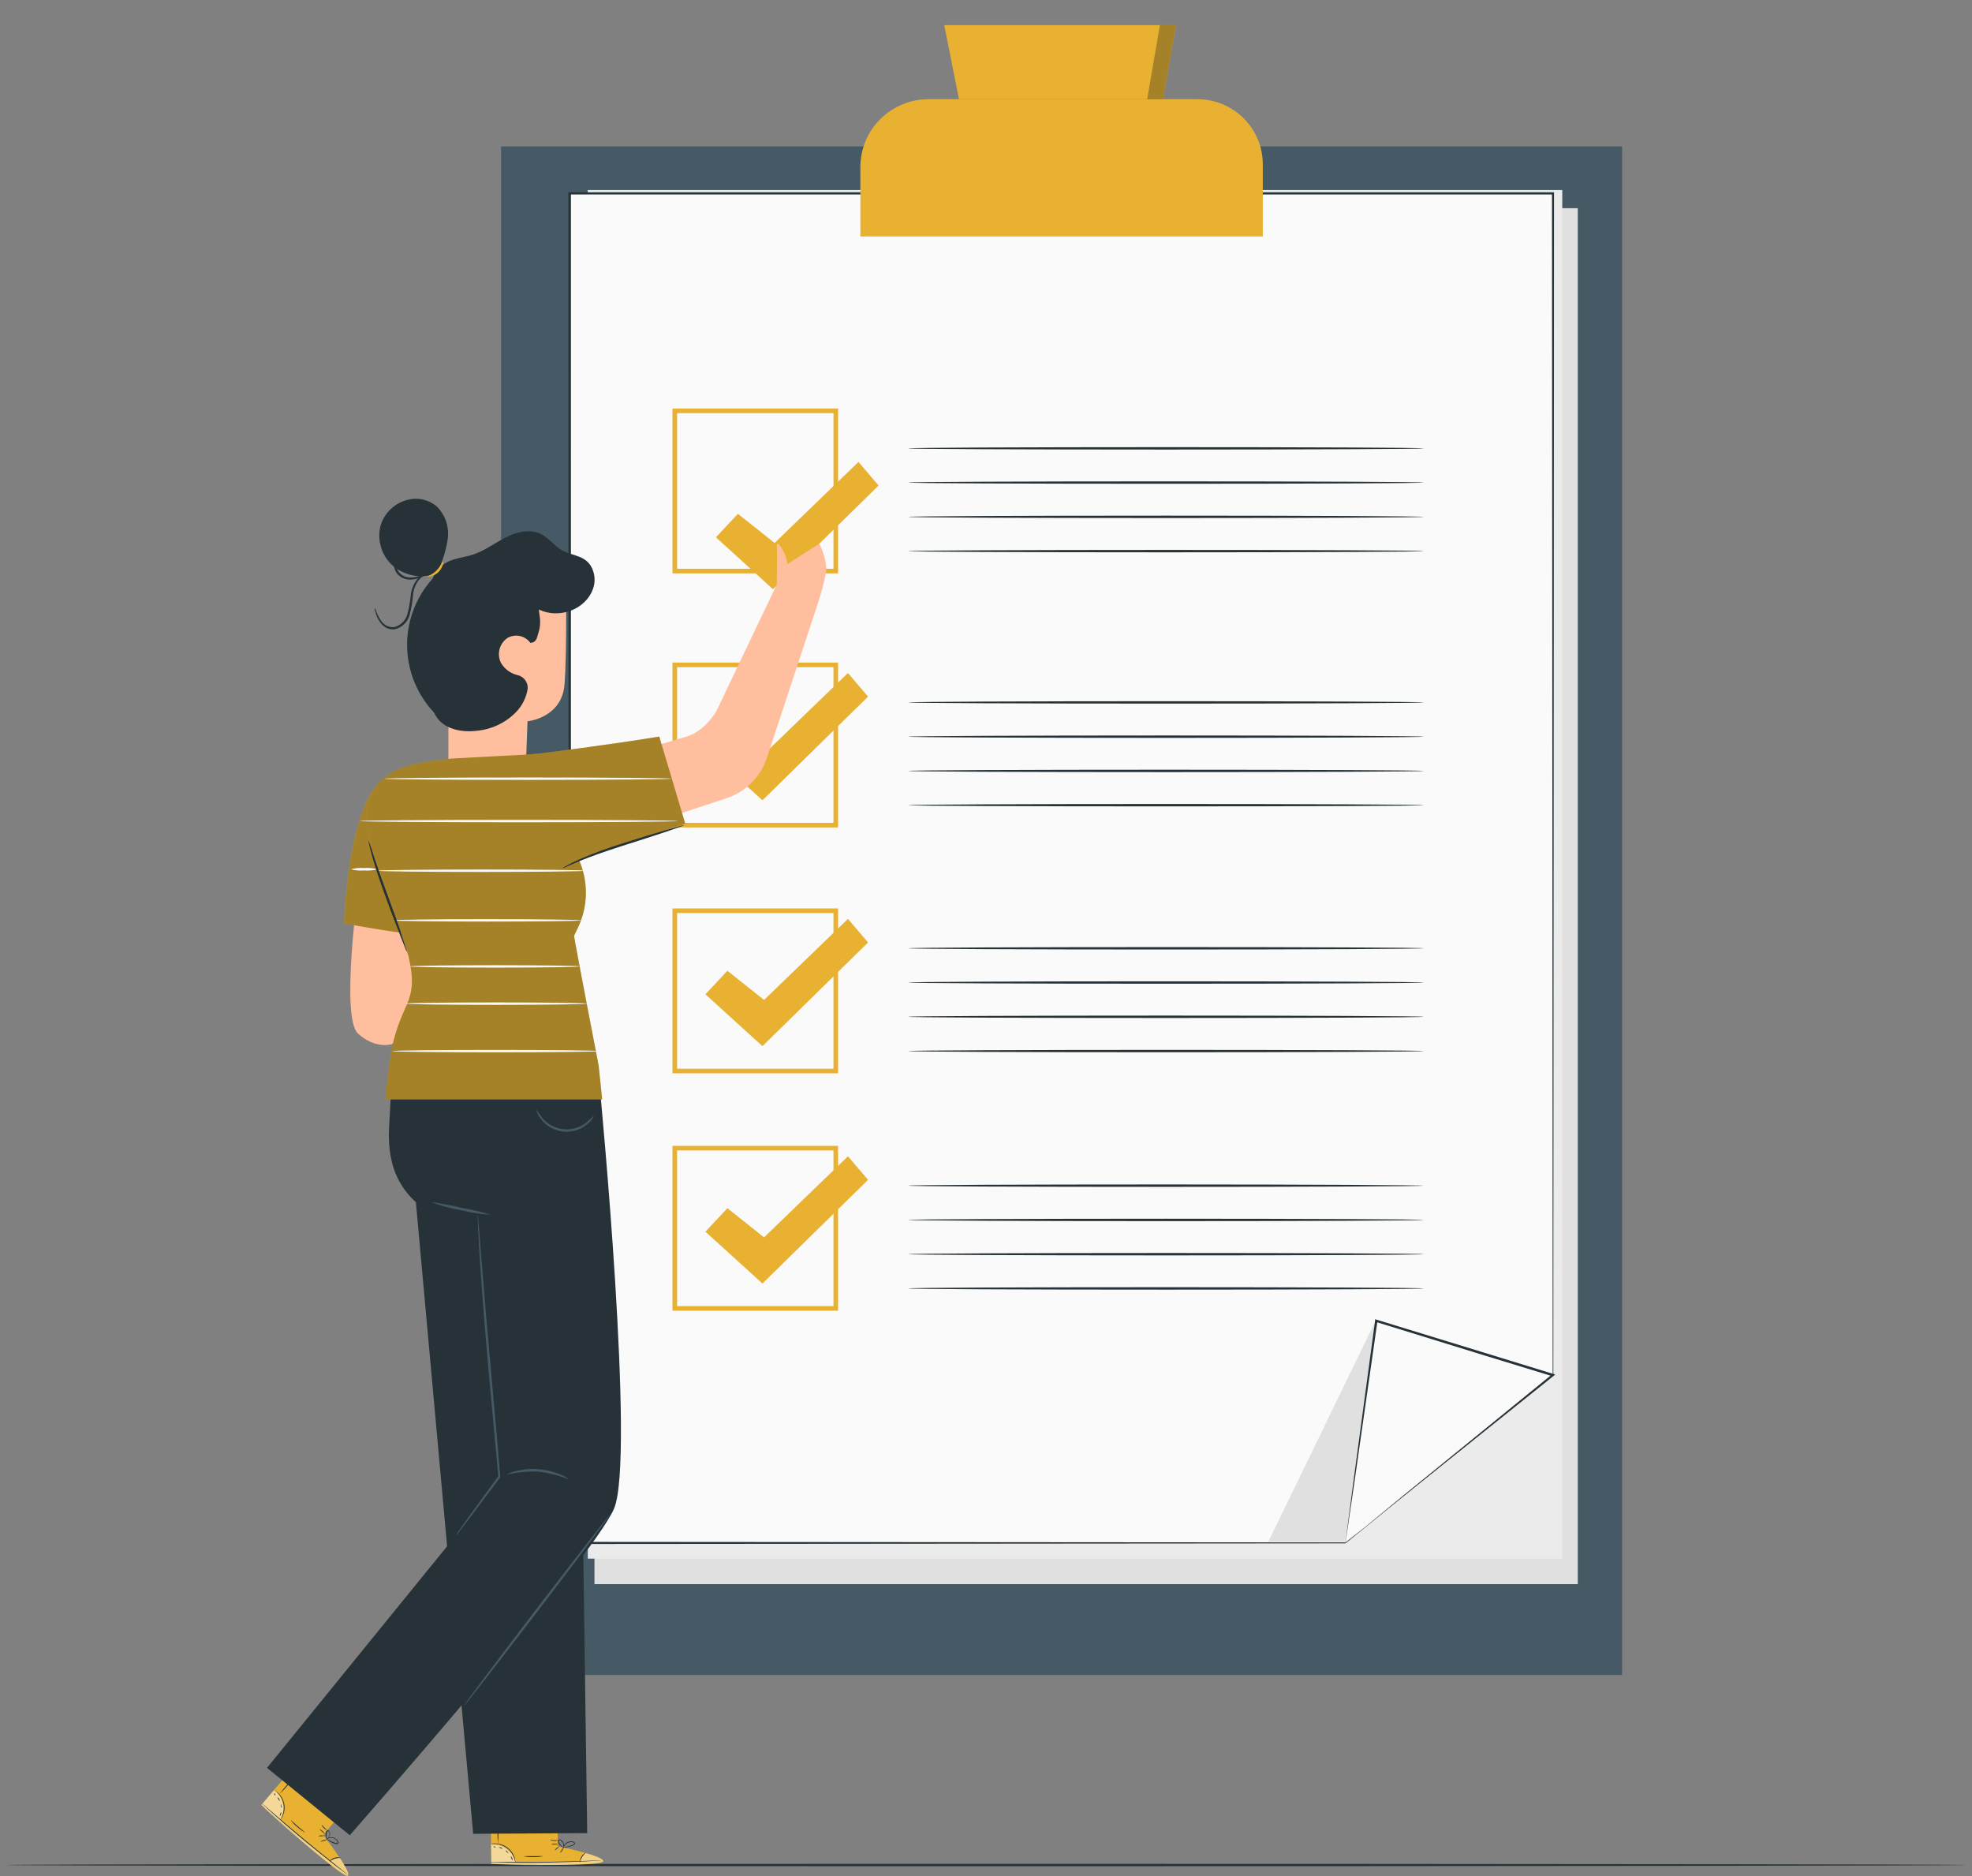 <svg width="164" height="156" viewBox="0 0 164 156" fill="none" xmlns="http://www.w3.org/2000/svg">
<rect x="0" y="0" width="164" height="156" fill="#808080" stroke="none"/>
<g id="checklist/pana">
<g id="Floor">
<path id="Vector" d="M163.5 155.085C163.5 155.139 127.002 155.185 82 155.185C36.998 155.185 0.5 155.139 0.5 155.085C0.5 155.031 36.99 154.985 82.019 154.985C127.048 154.985 163.5 155.031 163.5 155.085Z" fill="#263238"/>
</g>
<g id="Checklist">
<path id="Vector_2" d="M134.901 12.177H41.672V139.287H134.901V12.177Z" fill="#455A64"/>
<path id="Vector_3" d="M131.214 131.728H113.949H49.438V17.314H131.214V117.495V131.728Z" fill="#E0E0E0"/>
<path id="Vector_4" d="M129.925 129.606H112.814H48.883V15.804H129.925V115.449V129.606Z" fill="#EBEBEB"/>
<path id="Vector_5" d="M121.213 120.75L111.879 128.313H47.367V16.09H129.144V114.351L121.213 120.75Z" fill="#FAFAFA"/>
<path id="Vector_6" d="M121.215 120.739C121.215 120.739 121.381 120.597 121.715 120.326L123.211 119.109L129.127 114.317V114.339C129.127 98.197 129.096 62.317 129.069 16.079L129.158 16.171H48.092H47.381L47.481 16.071C47.481 58.263 47.481 97.184 47.458 128.294L47.381 128.213L111.893 128.259H111.87L118.882 122.602L120.639 121.19C121.023 120.877 121.227 120.724 121.227 120.724L120.65 121.202L118.893 122.652L111.904 128.336L47.37 128.389H47.289V128.309C47.289 97.199 47.289 58.278 47.27 16.087V15.987H48.081H129.146H129.239V16.075C129.212 62.329 129.189 98.194 129.181 114.336L123.241 119.106L121.738 120.356L121.215 120.739Z" fill="#263238"/>
<path id="Vector_7" d="M77.225 8.249H99.58C101.023 8.249 102.406 8.819 103.426 9.834C104.446 10.849 105.02 12.226 105.02 13.662V19.663H71.551V13.891C71.552 12.394 72.15 10.959 73.214 9.901C74.278 8.843 75.721 8.249 77.225 8.249Z" fill="#E8B132"/>
<path id="Vector_8" d="M79.754 8.249L78.531 2.09H97.803L96.73 8.249H79.754Z" fill="#E8B132"/>
<path id="Vector_9" d="M69.7 47.679H55.926V33.969H69.7V47.679ZM56.31 47.296H69.316V34.352H56.31V47.296Z" fill="#E8B132"/>
<path id="Vector_10" d="M118.384 37.282C118.384 37.336 108.793 37.382 96.968 37.382C85.142 37.382 75.547 37.336 75.547 37.282C75.547 37.228 85.135 37.182 96.968 37.182C108.8 37.182 118.384 37.225 118.384 37.282Z" fill="#263238"/>
<path id="Vector_11" d="M118.384 40.128C118.384 40.186 108.793 40.228 96.968 40.228C85.142 40.228 75.547 40.186 75.547 40.128C75.547 40.07 85.135 40.028 96.968 40.028C108.8 40.028 118.384 40.074 118.384 40.128Z" fill="#263238"/>
<path id="Vector_12" d="M118.384 42.978C118.384 43.032 108.793 43.078 96.968 43.078C85.142 43.078 75.547 43.032 75.547 42.978C75.547 42.924 85.135 42.878 96.968 42.878C108.8 42.878 118.384 42.924 118.384 42.978Z" fill="#263238"/>
<path id="Vector_13" d="M118.384 45.828C118.384 45.882 108.793 45.928 96.968 45.928C85.142 45.928 75.547 45.882 75.547 45.828C75.547 45.774 85.135 45.728 96.968 45.728C108.8 45.728 118.384 45.766 118.384 45.828Z" fill="#263238"/>
<path id="Vector_14" d="M69.7 68.805H55.926V55.095H69.7V68.805ZM56.31 68.422H69.316V55.478H56.31V68.422Z" fill="#E8B132"/>
<path id="Vector_15" d="M58.664 62.233L60.494 60.278L63.542 62.703L70.52 55.964L72.192 57.926L63.408 66.548L58.664 62.233Z" fill="#E8B132"/>
<path id="Vector_16" d="M118.384 58.408C118.384 58.462 108.793 58.508 96.968 58.508C85.142 58.508 75.547 58.462 75.547 58.408C75.547 58.355 85.135 58.308 96.968 58.308C108.8 58.308 118.384 58.355 118.384 58.408Z" fill="#263238"/>
<path id="Vector_17" d="M118.384 61.258C118.384 61.312 108.793 61.358 96.968 61.358C85.142 61.358 75.547 61.312 75.547 61.258C75.547 61.205 85.135 61.158 96.968 61.158C108.8 61.158 118.384 61.201 118.384 61.258Z" fill="#263238"/>
<path id="Vector_18" d="M118.384 64.104C118.384 64.162 108.793 64.204 96.968 64.204C85.142 64.204 75.547 64.162 75.547 64.104C75.547 64.046 85.135 64.004 96.968 64.004C108.8 64.004 118.384 64.05 118.384 64.104Z" fill="#263238"/>
<path id="Vector_19" d="M118.384 66.954C118.384 67.008 108.793 67.054 96.968 67.054C85.142 67.054 75.547 67.008 75.547 66.954C75.547 66.9 85.135 66.854 96.968 66.854C108.8 66.854 118.384 66.9 118.384 66.954Z" fill="#263238"/>
<path id="Vector_20" d="M69.7 89.25H55.926V75.541H69.7V89.25ZM56.31 88.868H69.316V75.924H56.31V88.868Z" fill="#E8B132"/>
<path id="Vector_21" d="M58.664 82.678L60.494 80.724L63.542 83.149L70.52 76.409L72.192 78.371L63.408 86.993L58.664 82.678Z" fill="#E8B132"/>
<path id="Vector_22" d="M118.384 78.854C118.384 78.908 108.793 78.954 96.968 78.954C85.142 78.954 75.547 78.908 75.547 78.854C75.547 78.8 85.135 78.754 96.968 78.754C108.8 78.754 118.384 78.796 118.384 78.854Z" fill="#263238"/>
<path id="Vector_23" d="M118.384 81.7C118.384 81.758 108.793 81.8 96.968 81.8C85.142 81.8 75.547 81.758 75.547 81.7C75.547 81.642 85.135 81.6 96.968 81.6C108.8 81.6 118.384 81.646 118.384 81.7Z" fill="#263238"/>
<path id="Vector_24" d="M118.384 84.55C118.384 84.607 108.793 84.65 96.968 84.65C85.142 84.65 75.547 84.607 75.547 84.55C75.547 84.492 85.135 84.45 96.968 84.45C108.8 84.45 118.384 84.496 118.384 84.55Z" fill="#263238"/>
<path id="Vector_25" d="M118.384 87.399C118.384 87.453 108.793 87.499 96.968 87.499C85.142 87.499 75.547 87.453 75.547 87.399C75.547 87.346 85.135 87.299 96.968 87.299C108.8 87.299 118.384 87.346 118.384 87.399Z" fill="#263238"/>
<path id="Vector_26" d="M69.7 108.992H55.926V95.282H69.7V108.992ZM56.31 108.609H69.316V95.665H56.31V108.609Z" fill="#E8B132"/>
<path id="Vector_27" d="M58.664 102.42L60.494 100.466L63.542 102.891L70.52 96.151L72.192 98.109L63.408 106.731L58.664 102.42Z" fill="#E8B132"/>
<path id="Vector_28" d="M118.384 98.592C118.384 98.649 108.793 98.692 96.968 98.692C85.142 98.692 75.547 98.649 75.547 98.592C75.547 98.534 85.135 98.492 96.968 98.492C108.8 98.492 118.384 98.553 118.384 98.592Z" fill="#263238"/>
<path id="Vector_29" d="M118.384 101.441C118.384 101.495 108.793 101.541 96.968 101.541C85.142 101.541 75.547 101.495 75.547 101.441C75.547 101.388 85.135 101.341 96.968 101.341C108.8 101.341 118.384 101.388 118.384 101.441Z" fill="#263238"/>
<path id="Vector_30" d="M118.384 104.291C118.384 104.345 108.793 104.391 96.968 104.391C85.142 104.391 75.547 104.345 75.547 104.291C75.547 104.237 85.135 104.191 96.968 104.191C108.8 104.191 118.384 104.234 118.384 104.291Z" fill="#263238"/>
<path id="Vector_31" d="M118.384 107.137C118.384 107.195 108.793 107.237 96.968 107.237C85.142 107.237 75.547 107.195 75.547 107.137C75.547 107.08 85.135 107.037 96.968 107.037C108.8 107.037 118.384 107.083 118.384 107.137Z" fill="#263238"/>
<path id="Vector_32" d="M114.442 109.734L105.477 128.209H111.877L114.442 109.734Z" fill="#E0E0E0"/>
<path id="Vector_33" d="M111.883 128.313L114.447 109.837L129.148 114.351L111.883 128.313Z" fill="#FAFAFA"/>
<path id="Vector_34" d="M111.883 128.313L116.827 124.262L129.086 114.275L129.121 114.443L123.443 112.706L114.435 109.925L114.555 109.849C113.786 115.204 113.128 119.813 112.663 123.08C112.198 126.259 111.96 127.9 111.894 128.313C111.893 128.285 111.893 128.257 111.894 128.229L111.929 127.976C111.96 127.735 112.002 127.399 112.06 126.97C112.179 126.071 112.348 124.782 112.563 123.145C113.009 119.852 113.632 115.219 114.359 109.807V109.7L114.462 109.73L123.493 112.5L129.167 114.244L129.344 114.298L129.202 114.412C124.239 118.394 119.898 121.875 116.792 124.358L113.167 127.253L112.198 128.018L111.952 128.213L111.883 128.313Z" fill="#263238"/>
<g id="Group" opacity="0.3">
<path id="Vector_35" d="M96.463 2.091L95.402 8.249H96.725L97.797 2.091H96.11" fill="#081411"/>
</g>
</g>
<g id="Character">
<path id="Vector_36" d="M40.016 67.041C40.479 67.076 40.945 67.018 41.385 66.869C41.826 66.721 42.231 66.486 42.578 66.178C42.925 65.871 43.206 65.496 43.405 65.078C43.603 64.66 43.715 64.206 43.733 63.744C43.806 61.87 43.872 59.976 43.872 59.976C43.872 59.976 46.724 59.712 46.947 56.916C47.17 54.12 47.059 47.625 47.059 47.625C45.495 46.84 43.749 46.485 42.001 46.596C40.253 46.708 38.567 47.282 37.117 48.26L37.29 58.144V63.465C37.294 65.232 38.228 66.907 40.016 67.041Z" fill="#FFBE9D"/>
<path id="Vector_37" d="M44.118 53.474C43.91 53.176 43.596 52.967 43.24 52.889C42.884 52.811 42.511 52.87 42.196 53.053C41.877 53.274 41.647 53.6 41.547 53.975C41.447 54.349 41.483 54.746 41.65 55.096C41.796 55.355 41.994 55.582 42.232 55.761C42.471 55.94 42.744 56.068 43.034 56.136C43.292 56.192 43.52 56.339 43.677 56.55C43.833 56.762 43.907 57.022 43.884 57.284C43.766 58.022 43.419 58.705 42.892 59.238C42.021 60.12 40.862 60.663 39.624 60.768C38.421 60.91 37.045 60.661 36.345 59.678C35.834 58.963 35.799 58.026 35.78 57.15C35.736 55.079 35.693 53.008 35.649 50.938C35.604 50.191 35.652 49.442 35.792 48.708C35.939 47.967 36.362 47.308 36.976 46.864C37.664 46.413 38.533 46.374 39.313 46.126C40.293 45.808 41.124 45.166 42.039 44.699C42.954 44.232 44.072 43.953 44.991 44.412C45.652 44.741 46.094 45.395 46.733 45.758C47.648 46.275 48.889 46.141 49.331 47.495C49.487 47.958 49.487 48.459 49.331 48.922C48.712 50.739 46.452 51.473 44.822 50.689C44.791 50.995 45.095 51.68 44.768 52.651C44.664 52.965 44.63 53.436 44.142 53.447" fill="#263238"/>
<path id="Vector_38" d="M36.325 47.678C36.773 46.79 37.079 45.838 37.232 44.856C37.304 44.364 37.262 43.862 37.108 43.389C36.954 42.916 36.693 42.484 36.344 42.128C35.829 41.684 35.164 41.45 34.483 41.474C33.836 41.511 33.216 41.745 32.709 42.146C32.201 42.547 31.83 43.093 31.646 43.712C31.488 44.335 31.512 44.991 31.717 45.601C31.921 46.211 32.297 46.75 32.799 47.154C33.313 47.547 33.922 47.798 34.565 47.881C35.208 47.965 35.861 47.877 36.459 47.629" fill="#263238"/>
<path id="Vector_39" d="M36.877 46.665C36.856 47.008 36.708 47.331 36.46 47.572C36.213 47.812 35.885 47.953 35.539 47.965C35.539 47.908 35.954 47.797 36.308 47.43C36.662 47.062 36.823 46.649 36.877 46.665Z" fill="#E8B132"/>
<path id="Vector_40" d="M35.953 47.353C35.733 47.583 35.473 47.771 35.185 47.908C34.877 48.083 34.531 48.181 34.177 48.195C33.953 48.207 33.728 48.165 33.523 48.074C33.318 47.982 33.137 47.842 32.997 47.667C32.873 47.483 32.79 47.274 32.755 47.055C32.719 46.836 32.731 46.611 32.789 46.397C32.879 46.057 33.04 45.74 33.262 45.468C33.447 45.209 33.672 44.983 33.931 44.798C33.76 45.063 33.575 45.318 33.378 45.563C33.185 45.83 33.046 46.131 32.97 46.451C32.922 46.639 32.914 46.835 32.947 47.027C32.979 47.219 33.051 47.401 33.159 47.564C33.282 47.713 33.437 47.832 33.614 47.912C33.791 47.991 33.983 48.029 34.177 48.023C34.506 48.018 34.829 47.939 35.123 47.793C35.623 47.537 35.934 47.323 35.953 47.353Z" fill="#263238"/>
<path id="Vector_41" d="M31.157 50.524C31.215 50.621 31.26 50.725 31.291 50.834C31.391 51.121 31.532 51.391 31.71 51.637C31.829 51.815 31.995 51.957 32.19 52.046C32.385 52.135 32.601 52.169 32.814 52.142C33.069 52.071 33.3 51.935 33.487 51.748C33.673 51.561 33.808 51.329 33.879 51.075C34.017 50.54 34.113 49.995 34.167 49.446C34.221 48.974 34.408 48.527 34.705 48.156C34.918 47.912 35.208 47.748 35.528 47.69C35.643 47.662 35.765 47.672 35.874 47.72C35.874 47.72 35.747 47.72 35.543 47.766C35.254 47.846 34.999 48.014 34.813 48.248C34.551 48.608 34.39 49.03 34.348 49.472C34.303 50.035 34.209 50.593 34.067 51.14C33.988 51.427 33.833 51.688 33.619 51.895C33.404 52.103 33.139 52.251 32.848 52.322C32.583 52.364 32.311 52.313 32.079 52.177C31.887 52.061 31.722 51.906 31.595 51.721C31.419 51.458 31.289 51.167 31.211 50.861C31.171 50.753 31.153 50.639 31.157 50.524Z" fill="#263238"/>
<path id="Vector_42" d="M29.77 74.122C29.77 74.122 28.328 84.61 29.77 85.941C31.211 87.272 32.591 86.829 32.591 86.829L35.332 84.534L35.871 74.106L29.77 74.122Z" fill="#FFBE9D"/>
<path id="Vector_43" d="M59.539 44.68L61.369 42.725L64.418 45.15L71.395 38.41L73.067 40.373L64.283 48.994L59.539 44.68Z" fill="#E8B132"/>
<path id="Vector_44" d="M68.135 45.211L65.483 46.906C65.364 45.862 64.564 44.829 64.603 45.353C64.641 45.877 64.603 48.597 64.603 48.597L59.878 58.5C59.236 60.068 57.933 61.055 56.96 61.288L52.535 62.597L54.261 68.407L60.412 66.38C61.197 66.121 61.91 65.683 62.495 65.1C63.079 64.518 63.518 63.807 63.776 63.025L68.005 50.203C68.286 49.377 68.512 48.534 68.681 47.679C68.866 46.604 68.135 45.211 68.135 45.211Z" fill="#FFBE9D"/>
<path id="Vector_45" d="M46.406 153.528L46.337 150.594L40.809 150.682L40.859 154.978L41.205 154.997C42.742 155.054 48.974 155.192 49.989 154.871C51.119 154.507 46.406 153.528 46.406 153.528Z" fill="#E8B132"/>
<g id="Group_2" opacity="0.5">
<path id="Vector_46" d="M42.866 154.905C42.773 154.447 42.514 154.039 42.139 153.758C41.77 153.472 41.306 153.335 40.84 153.375L40.863 154.905H42.866Z" fill="white"/>
</g>
<g id="Group_3" opacity="0.4">
<path id="Vector_47" d="M48.69 154.09C48.69 154.09 50.343 154.534 50.143 154.809C49.943 155.085 43.631 155.192 40.84 154.978V154.855L48.206 154.806C48.206 154.806 48.386 154.109 48.69 154.09Z" fill="white"/>
</g>
<path id="Vector_48" d="M40.781 154.852H40.877H41.15L42.157 154.879C43.007 154.899 44.179 154.906 45.475 154.879C46.77 154.852 47.947 154.818 48.793 154.775L49.8 154.718L50.073 154.699H50.165H50.069H49.796L48.793 154.737C47.943 154.764 46.77 154.802 45.475 154.822C44.179 154.841 43.007 154.822 42.157 154.822H41.154H40.77L40.781 154.852Z" fill="#263238"/>
<path id="Vector_49" d="M48.232 154.89C48.272 154.724 48.333 154.563 48.413 154.412C48.51 154.272 48.622 154.144 48.748 154.029C48.584 154.106 48.447 154.229 48.355 154.384C48.264 154.539 48.221 154.718 48.232 154.897V154.89Z" fill="#263238"/>
<path id="Vector_50" d="M46.589 154.091C46.589 154.091 46.681 154.007 46.762 153.88C46.842 153.754 46.888 153.639 46.873 153.632C46.858 153.624 46.781 153.716 46.704 153.842C46.627 153.968 46.573 154.083 46.589 154.091Z" fill="#263238"/>
<path id="Vector_51" d="M46.139 153.865C46.139 153.865 46.235 153.819 46.331 153.731C46.427 153.643 46.489 153.562 46.477 153.551C46.466 153.54 46.377 153.597 46.285 153.681C46.193 153.765 46.123 153.849 46.139 153.865Z" fill="#263238"/>
<path id="Vector_52" d="M45.844 153.348C45.936 153.382 46.035 153.392 46.132 153.379C46.23 153.39 46.328 153.379 46.42 153.345C46.327 153.315 46.229 153.305 46.132 153.314C46.035 153.303 45.936 153.315 45.844 153.348Z" fill="#263238"/>
<path id="Vector_53" d="M45.742 152.985C45.839 153.044 45.951 153.075 46.065 153.073C46.179 153.09 46.295 153.072 46.4 153.023C46.29 153.013 46.179 153.013 46.069 153.023C45.961 153 45.852 152.988 45.742 152.985Z" fill="#263238"/>
<path id="Vector_54" d="M46.773 153.609C46.89 153.63 47.01 153.63 47.127 153.609C47.258 153.591 47.386 153.562 47.512 153.521C47.586 153.497 47.658 153.467 47.727 153.429C47.748 153.417 47.767 153.402 47.783 153.383C47.798 153.363 47.809 153.341 47.815 153.318C47.82 153.291 47.817 153.264 47.807 153.239C47.796 153.214 47.779 153.192 47.758 153.176C47.621 153.113 47.466 153.099 47.32 153.136C47.173 153.173 47.044 153.259 46.954 153.379C46.902 153.45 46.865 153.531 46.843 153.616C46.836 153.648 46.836 153.68 46.843 153.712C46.879 153.604 46.933 153.502 47 153.41C47.08 153.316 47.183 153.246 47.3 153.207C47.44 153.159 47.593 153.167 47.727 153.23C47.781 153.272 47.761 153.337 47.7 153.375C47.636 153.411 47.569 153.44 47.5 153.463C47.375 153.506 47.246 153.54 47.116 153.563C46.904 153.597 46.773 153.597 46.773 153.609Z" fill="#263238"/>
<path id="Vector_55" d="M46.863 153.635C46.906 153.561 46.92 153.474 46.901 153.39C46.887 153.298 46.851 153.21 46.797 153.134C46.767 153.082 46.724 153.039 46.672 153.008C46.62 152.977 46.562 152.96 46.502 152.958C46.483 152.962 46.466 152.969 46.451 152.979C46.436 152.989 46.423 153.003 46.413 153.018C46.403 153.033 46.396 153.05 46.393 153.068C46.39 153.086 46.39 153.105 46.394 153.123C46.402 153.179 46.423 153.232 46.455 153.279C46.502 153.358 46.56 153.429 46.628 153.49C46.683 153.553 46.753 153.602 46.832 153.631C46.832 153.631 46.763 153.57 46.663 153.459C46.605 153.394 46.554 153.323 46.509 153.249C46.459 153.176 46.425 153.042 46.509 153.023C46.594 153.004 46.69 153.1 46.744 153.168C46.795 153.237 46.832 153.315 46.851 153.398C46.862 153.477 46.866 153.556 46.863 153.635Z" fill="#263238"/>
<path id="Vector_56" d="M40.871 153.344C40.871 153.344 41.029 153.344 41.279 153.344C41.605 153.375 41.915 153.497 42.174 153.696C42.434 153.895 42.631 154.163 42.743 154.469C42.832 154.702 42.843 154.851 42.855 154.851C42.862 154.815 42.862 154.777 42.855 154.74C42.842 154.64 42.82 154.542 42.789 154.446C42.683 154.126 42.482 153.846 42.213 153.641C41.945 153.437 41.62 153.317 41.282 153.298C41.181 153.287 41.08 153.287 40.979 153.298C40.94 153.306 40.904 153.322 40.871 153.344Z" fill="#263238"/>
<path id="Vector_57" d="M41.408 151.049C41.373 151.425 41.363 151.801 41.377 152.178C41.365 152.561 41.376 152.944 41.412 153.325C41.447 152.944 41.457 152.561 41.442 152.178C41.452 151.801 41.44 151.425 41.408 151.049Z" fill="#263238"/>
<path id="Vector_58" d="M43.551 154.358C43.818 154.413 44.09 154.435 44.362 154.423C44.633 154.435 44.905 154.409 45.169 154.346C45.169 154.327 44.785 154.346 44.362 154.346C43.939 154.346 43.555 154.339 43.551 154.358Z" fill="#263238"/>
<path id="Vector_59" d="M42.469 154.37C42.469 154.37 42.499 154.446 42.534 154.53C42.569 154.615 42.596 154.683 42.615 154.683C42.634 154.683 42.642 154.595 42.596 154.5C42.55 154.404 42.48 154.358 42.469 154.37Z" fill="#263238"/>
<path id="Vector_60" d="M42.051 153.872C42.051 153.872 42.074 153.941 42.135 153.998C42.197 154.056 42.251 154.09 42.262 154.079C42.274 154.067 42.239 154.006 42.181 153.953C42.124 153.899 42.066 153.857 42.051 153.872Z" fill="#263238"/>
<path id="Vector_61" d="M41.461 153.635C41.461 153.635 41.542 153.635 41.623 153.678C41.703 153.72 41.761 153.747 41.776 153.735C41.792 153.724 41.746 153.647 41.642 153.616C41.538 153.585 41.457 153.635 41.461 153.635Z" fill="#263238"/>
<path id="Vector_62" d="M41.047 153.548C41.047 153.548 41.07 153.594 41.116 153.609C41.162 153.624 41.205 153.628 41.212 153.609C41.22 153.59 41.185 153.563 41.139 153.548C41.093 153.532 41.051 153.528 41.047 153.548Z" fill="#263238"/>
<path id="Vector_63" d="M26.89 152.591L28.766 150.322L24.514 146.799L21.738 150.089L21.984 150.326C23.103 151.363 27.751 155.517 28.727 155.93C29.823 156.393 26.89 152.591 26.89 152.591Z" fill="#E8B132"/>
<g id="Group_4" opacity="0.5">
<path id="Vector_64" d="M23.319 151.34C23.554 150.931 23.63 150.451 23.53 149.99C23.436 149.535 23.172 149.132 22.792 148.861L21.781 150.036L23.319 151.34Z" fill="white"/>
</g>
<g id="Group_5" opacity="0.4">
<path id="Vector_65" d="M28.27 154.511C28.27 154.511 29.231 155.923 28.9 155.999C28.57 156.076 23.703 152.052 21.738 150.089L21.823 150.001L27.439 154.745C27.439 154.745 28.012 154.316 28.27 154.511Z" fill="white"/>
</g>
<path id="Vector_66" d="M21.758 149.944L21.823 150.013L22.023 150.2L22.769 150.873C23.399 151.436 24.284 152.205 25.279 153.031C26.275 153.857 27.201 154.588 27.863 155.108L28.662 155.716L28.881 155.877L28.962 155.93L28.889 155.865L28.678 155.693L27.909 155.07C27.244 154.542 26.333 153.807 25.337 152.981C24.341 152.155 23.453 151.394 22.815 150.839L22.046 150.181L21.838 150.001L21.758 149.944Z" fill="#263238"/>
<path id="Vector_67" d="M27.383 154.81C27.523 154.708 27.675 154.624 27.836 154.561C28.003 154.519 28.173 154.493 28.344 154.484C28.173 154.422 27.985 154.422 27.813 154.484C27.635 154.537 27.482 154.653 27.383 154.81Z" fill="#263238"/>
<path id="Vector_68" d="M26.66 153.135C26.66 153.154 26.787 153.135 26.929 153.085C27.072 153.035 27.187 152.989 27.179 152.97C27.172 152.95 27.052 152.97 26.91 153.02C26.819 153.04 26.734 153.079 26.66 153.135Z" fill="#263238"/>
<path id="Vector_69" d="M26.469 152.668C26.469 152.668 26.573 152.698 26.703 152.694C26.834 152.691 26.934 152.671 26.934 152.652C26.934 152.633 26.826 152.621 26.699 152.625C26.62 152.621 26.541 152.636 26.469 152.668Z" fill="#263238"/>
<path id="Vector_70" d="M26.582 152.105C26.582 152.105 26.659 152.212 26.782 152.315C26.851 152.385 26.933 152.441 27.024 152.48C27.024 152.48 26.947 152.369 26.824 152.266C26.701 152.162 26.597 152.074 26.582 152.105Z" fill="#263238"/>
<path id="Vector_71" d="M26.746 151.746C26.788 151.851 26.852 151.945 26.933 152.024C27.015 152.102 27.112 152.163 27.219 152.201C27.145 152.121 27.065 152.045 26.981 151.975C26.854 151.853 26.781 151.723 26.746 151.746Z" fill="#263238"/>
<path id="Vector_72" d="M27.113 152.87C27.189 152.961 27.282 153.038 27.386 153.096C27.495 153.166 27.611 153.225 27.732 153.272C27.803 153.304 27.878 153.328 27.955 153.344C28.003 153.352 28.053 153.341 28.093 153.314C28.114 153.297 28.13 153.275 28.139 153.25C28.148 153.225 28.149 153.198 28.143 153.172C28.084 153.032 27.977 152.917 27.842 152.848C27.706 152.778 27.55 152.757 27.401 152.79C27.313 152.807 27.231 152.843 27.159 152.897C27.132 152.914 27.109 152.936 27.09 152.962C27.188 152.902 27.296 152.86 27.409 152.836C27.531 152.815 27.656 152.829 27.77 152.878C27.907 152.93 28.018 153.035 28.078 153.168C28.078 153.237 28.036 153.276 27.962 153.264C27.892 153.248 27.822 153.226 27.755 153.199C27.637 153.155 27.522 153.102 27.413 153.038C27.224 152.966 27.121 152.87 27.113 152.87Z" fill="#263238"/>
<path id="Vector_73" d="M27.163 152.958C27.163 152.958 27.263 152.928 27.356 152.797C27.405 152.719 27.437 152.63 27.448 152.537C27.457 152.478 27.451 152.417 27.432 152.36C27.413 152.302 27.38 152.251 27.337 152.208C27.303 152.191 27.265 152.187 27.229 152.198C27.192 152.208 27.162 152.233 27.144 152.266C27.115 152.314 27.097 152.367 27.09 152.423C27.079 152.513 27.079 152.604 27.09 152.694C27.09 152.778 27.112 152.861 27.152 152.935C27.152 152.935 27.152 152.84 27.152 152.694C27.151 152.607 27.159 152.52 27.175 152.434C27.175 152.346 27.244 152.224 27.325 152.266C27.406 152.308 27.41 152.442 27.41 152.53C27.403 152.614 27.378 152.696 27.337 152.771C27.286 152.839 27.228 152.902 27.163 152.958Z" fill="#263238"/>
<path id="Vector_74" d="M22.816 148.861C22.816 148.861 22.947 148.949 23.12 149.129C23.345 149.366 23.501 149.66 23.57 149.978C23.634 150.298 23.607 150.629 23.493 150.935C23.405 151.172 23.308 151.298 23.32 151.317C23.349 151.292 23.374 151.262 23.393 151.229C23.45 151.147 23.498 151.058 23.535 150.965C23.668 150.654 23.703 150.31 23.635 149.978C23.566 149.648 23.398 149.345 23.155 149.11C23.082 149.04 23.002 148.977 22.916 148.923C22.887 148.896 22.853 148.875 22.816 148.861Z" fill="#263238"/>
<path id="Vector_75" d="M24.73 147.465C24.457 147.729 24.2 148.008 23.961 148.303C23.707 148.583 23.469 148.877 23.246 149.183C23.521 148.922 23.778 148.644 24.015 148.349C24.268 148.066 24.507 147.772 24.73 147.465Z" fill="#263238"/>
<path id="Vector_76" d="M24.184 151.367C24.348 151.582 24.539 151.775 24.753 151.941C24.952 152.125 25.176 152.282 25.418 152.408C25.418 152.408 25.137 152.178 24.799 151.891C24.46 151.604 24.199 151.34 24.184 151.367Z" fill="#263238"/>
<path id="Vector_77" d="M23.358 150.675C23.358 150.675 23.331 150.751 23.308 150.839C23.285 150.927 23.25 150.992 23.265 151.004C23.281 151.015 23.342 150.958 23.373 150.855C23.404 150.751 23.377 150.671 23.358 150.675Z" fill="#263238"/>
<path id="Vector_78" d="M23.37 150.024C23.351 150.024 23.343 150.093 23.351 150.173C23.358 150.254 23.378 150.319 23.397 150.319C23.416 150.319 23.424 150.25 23.397 150.17C23.37 150.089 23.389 150.024 23.37 150.024Z" fill="#263238"/>
<path id="Vector_79" d="M23.066 149.474C23.066 149.493 23.116 149.539 23.159 149.611C23.201 149.684 23.22 149.757 23.239 149.757C23.259 149.757 23.27 149.669 23.216 149.577C23.163 149.485 23.074 149.458 23.066 149.474Z" fill="#263238"/>
<path id="Vector_80" d="M22.816 149.125C22.816 149.125 22.816 149.179 22.816 149.221C22.816 149.264 22.874 149.291 22.889 149.283C22.905 149.275 22.889 149.229 22.889 149.187C22.889 149.145 22.832 149.118 22.816 149.125Z" fill="#263238"/>
<path id="Vector_81" d="M38.399 91.128C38.399 91.128 36.558 98.878 37.081 100.412C37.604 101.946 40.975 102.83 40.975 102.83L40.86 124.055L22.207 147.006L29.088 152.606C29.088 152.606 49.287 129.621 51.066 125.448C52.846 121.274 49.913 90.773 49.913 90.773L38.399 91.128Z" fill="#263238"/>
<path id="Vector_82" d="M47.924 87.969L48.835 152.43L39.351 152.488L34.588 99.976C33.581 99.02 32.162 97.383 32.358 93.73L32.589 89.487L47.924 87.969Z" fill="#263238"/>
<path id="Vector_83" d="M37.93 127.644C37.944 127.61 37.962 127.577 37.983 127.548C38.033 127.479 38.091 127.391 38.164 127.284L38.868 126.293L41.443 122.744V122.793C41.236 120.556 40.986 117.843 40.717 114.917C40.371 111.092 40.094 107.611 39.929 105.09C39.844 103.832 39.79 102.814 39.76 102.111C39.76 101.774 39.736 101.502 39.733 101.296C39.721 101.202 39.721 101.107 39.733 101.013C39.751 101.106 39.763 101.201 39.767 101.296C39.767 101.499 39.806 101.77 39.833 102.107C39.89 102.83 39.967 103.84 40.067 105.083C40.267 107.596 40.567 111.065 40.913 114.898C41.17 117.836 41.432 120.544 41.605 122.793V122.82V122.843L38.971 126.347L38.23 127.315L38.03 127.563C37.949 127.624 37.93 127.647 37.93 127.644Z" fill="#455A64"/>
<path id="Vector_84" d="M40.838 101.012C39.989 100.968 39.147 100.839 38.324 100.63C37.486 100.489 36.665 100.266 35.871 99.964C36.711 100.072 37.545 100.229 38.366 100.435C39.2 100.58 40.026 100.773 40.838 101.012Z" fill="#455A64"/>
<path id="Vector_85" d="M47.33 123.034C46.512 122.696 45.65 122.472 44.77 122.369C43.883 122.333 42.996 122.419 42.133 122.625C42.358 122.483 42.609 122.386 42.871 122.338C43.498 122.175 44.147 122.118 44.793 122.17C45.435 122.221 46.063 122.377 46.654 122.633C46.902 122.725 47.131 122.861 47.33 123.034Z" fill="#455A64"/>
<path id="Vector_86" d="M50.685 126.01C50.727 126.045 48.059 129.61 44.722 133.97C41.385 138.331 38.644 141.846 38.602 141.816C38.56 141.785 41.228 138.216 44.565 133.852C47.901 129.487 50.642 125.976 50.685 126.01Z" fill="#455A64"/>
<path id="Vector_87" d="M49.396 92.754C49.286 93.033 49.101 93.277 48.861 93.458C48.587 93.697 48.265 93.878 47.917 93.988C47.569 94.097 47.202 94.135 46.838 94.096C46.475 94.058 46.124 93.946 45.806 93.766C45.489 93.587 45.212 93.344 44.994 93.052C44.79 92.829 44.657 92.551 44.609 92.253C44.757 92.498 44.919 92.734 45.094 92.961C45.533 93.491 46.164 93.828 46.851 93.899C47.538 93.971 48.225 93.771 48.765 93.343C48.986 93.158 49.196 92.961 49.396 92.754Z" fill="#455A64"/>
<path id="Vector_88" d="M36.43 59.586C34.867 58.109 33.946 56.083 33.862 53.939C33.778 51.796 34.538 49.705 35.98 48.111" fill="#263238"/>
<path id="Vector_89" d="M31.097 65.599C31.097 65.599 29.036 67.917 28.609 76.78C28.609 76.78 34.48 77.89 34.587 77.572C34.695 77.255 31.097 65.599 31.097 65.599Z" fill="#E8B132"/>
<g id="Group_6" opacity="0.3">
<path id="Vector_90" d="M31.101 65.599C31.101 65.599 29.04 67.917 28.613 76.78C28.613 76.78 34.484 77.89 34.591 77.572C34.699 77.255 31.101 65.599 31.101 65.599Z" fill="#081411"/>
</g>
<path id="Vector_91" d="M32.054 91.415H50.081L49.788 88.612C49.788 88.612 47.728 77.955 47.743 77.813L48.066 77.136C48.487 76.257 48.713 75.298 48.727 74.324C48.74 73.35 48.543 72.385 48.147 71.494L56.989 68.491L54.828 61.246C50.823 61.916 44.768 62.669 44.768 62.669L43.868 62.742C43.868 62.742 37.617 63.067 37.483 63.083C34.869 63.4 31.828 63.599 30.717 66.384C30.121 67.872 30.686 70.106 31.659 72.408L33.965 79.485C34.888 83.375 33.415 83.188 32.604 87.105C32.474 87.694 32.043 90.872 32.054 91.415Z" fill="#E8B132"/>
<g id="Group_7" opacity="0.3">
<path id="Vector_92" d="M32.054 91.415H50.081L49.788 88.612C49.788 88.612 47.728 77.955 47.743 77.813L48.066 77.136C48.487 76.257 48.713 75.298 48.727 74.324C48.74 73.35 48.543 72.385 48.147 71.494L56.989 68.491L54.828 61.246C50.823 61.916 44.768 62.669 44.768 62.669L43.868 62.742C43.868 62.742 37.617 63.067 37.483 63.083C34.869 63.4 31.828 63.599 30.717 66.384C30.121 67.872 30.686 70.106 31.659 72.408L33.965 79.485C34.888 83.375 33.415 83.188 32.604 87.105C32.474 87.694 32.043 90.872 32.054 91.415Z" fill="#081411"/>
</g>
<path id="Vector_93" d="M56.888 68.61C56.766 68.678 56.637 68.733 56.504 68.774C56.25 68.866 55.877 68.992 55.416 69.157C54.493 69.467 53.209 69.876 51.794 70.327C50.379 70.779 49.103 71.226 48.219 71.594C47.765 71.777 47.408 71.938 47.158 72.045C47.037 72.112 46.907 72.163 46.773 72.198C46.885 72.11 47.006 72.034 47.135 71.972C47.377 71.846 47.727 71.662 48.173 71.463C49.338 70.958 50.53 70.516 51.744 70.14C53.163 69.689 54.435 69.299 55.385 69.023C55.85 68.885 56.23 68.778 56.492 68.706C56.619 68.657 56.752 68.625 56.888 68.61Z" fill="#263238"/>
<path id="Vector_94" d="M55.843 64.751C55.843 64.805 50.511 64.851 43.925 64.851C37.34 64.851 32.008 64.805 32.008 64.751C32.008 64.697 37.336 64.651 43.925 64.651C50.514 64.651 55.843 64.697 55.843 64.751Z" fill="#FAFAFA"/>
<path id="Vector_95" d="M56.382 68.274C56.382 68.327 50.45 68.374 43.134 68.374C35.819 68.374 29.891 68.327 29.891 68.274C29.891 68.22 35.819 68.174 43.134 68.174C50.45 68.174 56.382 68.22 56.382 68.274Z" fill="#FAFAFA"/>
<path id="Vector_96" d="M31.394 72.282C31.034 72.379 30.659 72.413 30.287 72.381C29.916 72.413 29.543 72.379 29.184 72.282C29.543 72.185 29.916 72.151 30.287 72.182C30.659 72.151 31.034 72.185 31.394 72.282Z" fill="#FAFAFA"/>
<path id="Vector_97" d="M48.694 72.405C48.694 72.459 44.815 72.505 40.032 72.505C35.25 72.505 31.371 72.459 31.371 72.405C31.371 72.351 35.246 72.305 40.032 72.305C44.819 72.305 48.694 72.347 48.694 72.405Z" fill="#FAFAFA"/>
<path id="Vector_98" d="M48.308 76.532C48.308 76.59 44.825 76.632 40.535 76.632C36.245 76.632 32.758 76.59 32.758 76.532C32.758 76.474 36.237 76.432 40.535 76.432C44.833 76.432 48.308 76.478 48.308 76.532Z" fill="#FAFAFA"/>
<path id="Vector_99" d="M48.203 80.361C48.203 80.415 45.05 80.461 41.16 80.461C37.269 80.461 34.109 80.415 34.109 80.361C34.109 80.307 37.266 80.261 41.16 80.261C45.054 80.261 48.203 80.303 48.203 80.361Z" fill="#FAFAFA"/>
<path id="Vector_100" d="M48.82 83.456C48.82 83.513 45.444 83.556 41.281 83.556C37.117 83.556 33.742 83.513 33.742 83.456C33.742 83.398 37.117 83.356 41.281 83.356C45.444 83.356 48.82 83.402 48.82 83.456Z" fill="#FAFAFA"/>
<path id="Vector_101" d="M49.798 87.403C49.798 87.461 45.954 87.503 41.221 87.503C36.489 87.503 32.645 87.461 32.645 87.403C32.645 87.346 36.489 87.303 41.221 87.303C45.954 87.303 49.798 87.349 49.798 87.403Z" fill="#FAFAFA"/>
<path id="Vector_102" d="M33.843 79.152C33.77 79.044 33.716 78.925 33.682 78.8L33.297 77.821C32.978 76.995 32.528 75.855 32.067 74.581C31.606 73.307 31.217 72.144 30.975 71.291C30.856 70.863 30.764 70.526 30.714 70.274C30.677 70.149 30.655 70.021 30.648 69.891C30.826 70.335 30.98 70.789 31.11 71.249C31.387 72.091 31.79 73.246 32.263 74.516C32.736 75.786 33.151 76.933 33.416 77.775C33.559 78.196 33.666 78.54 33.735 78.777C33.787 78.897 33.823 79.023 33.843 79.152Z" fill="#263238"/>
</g>
</g>
</svg>
